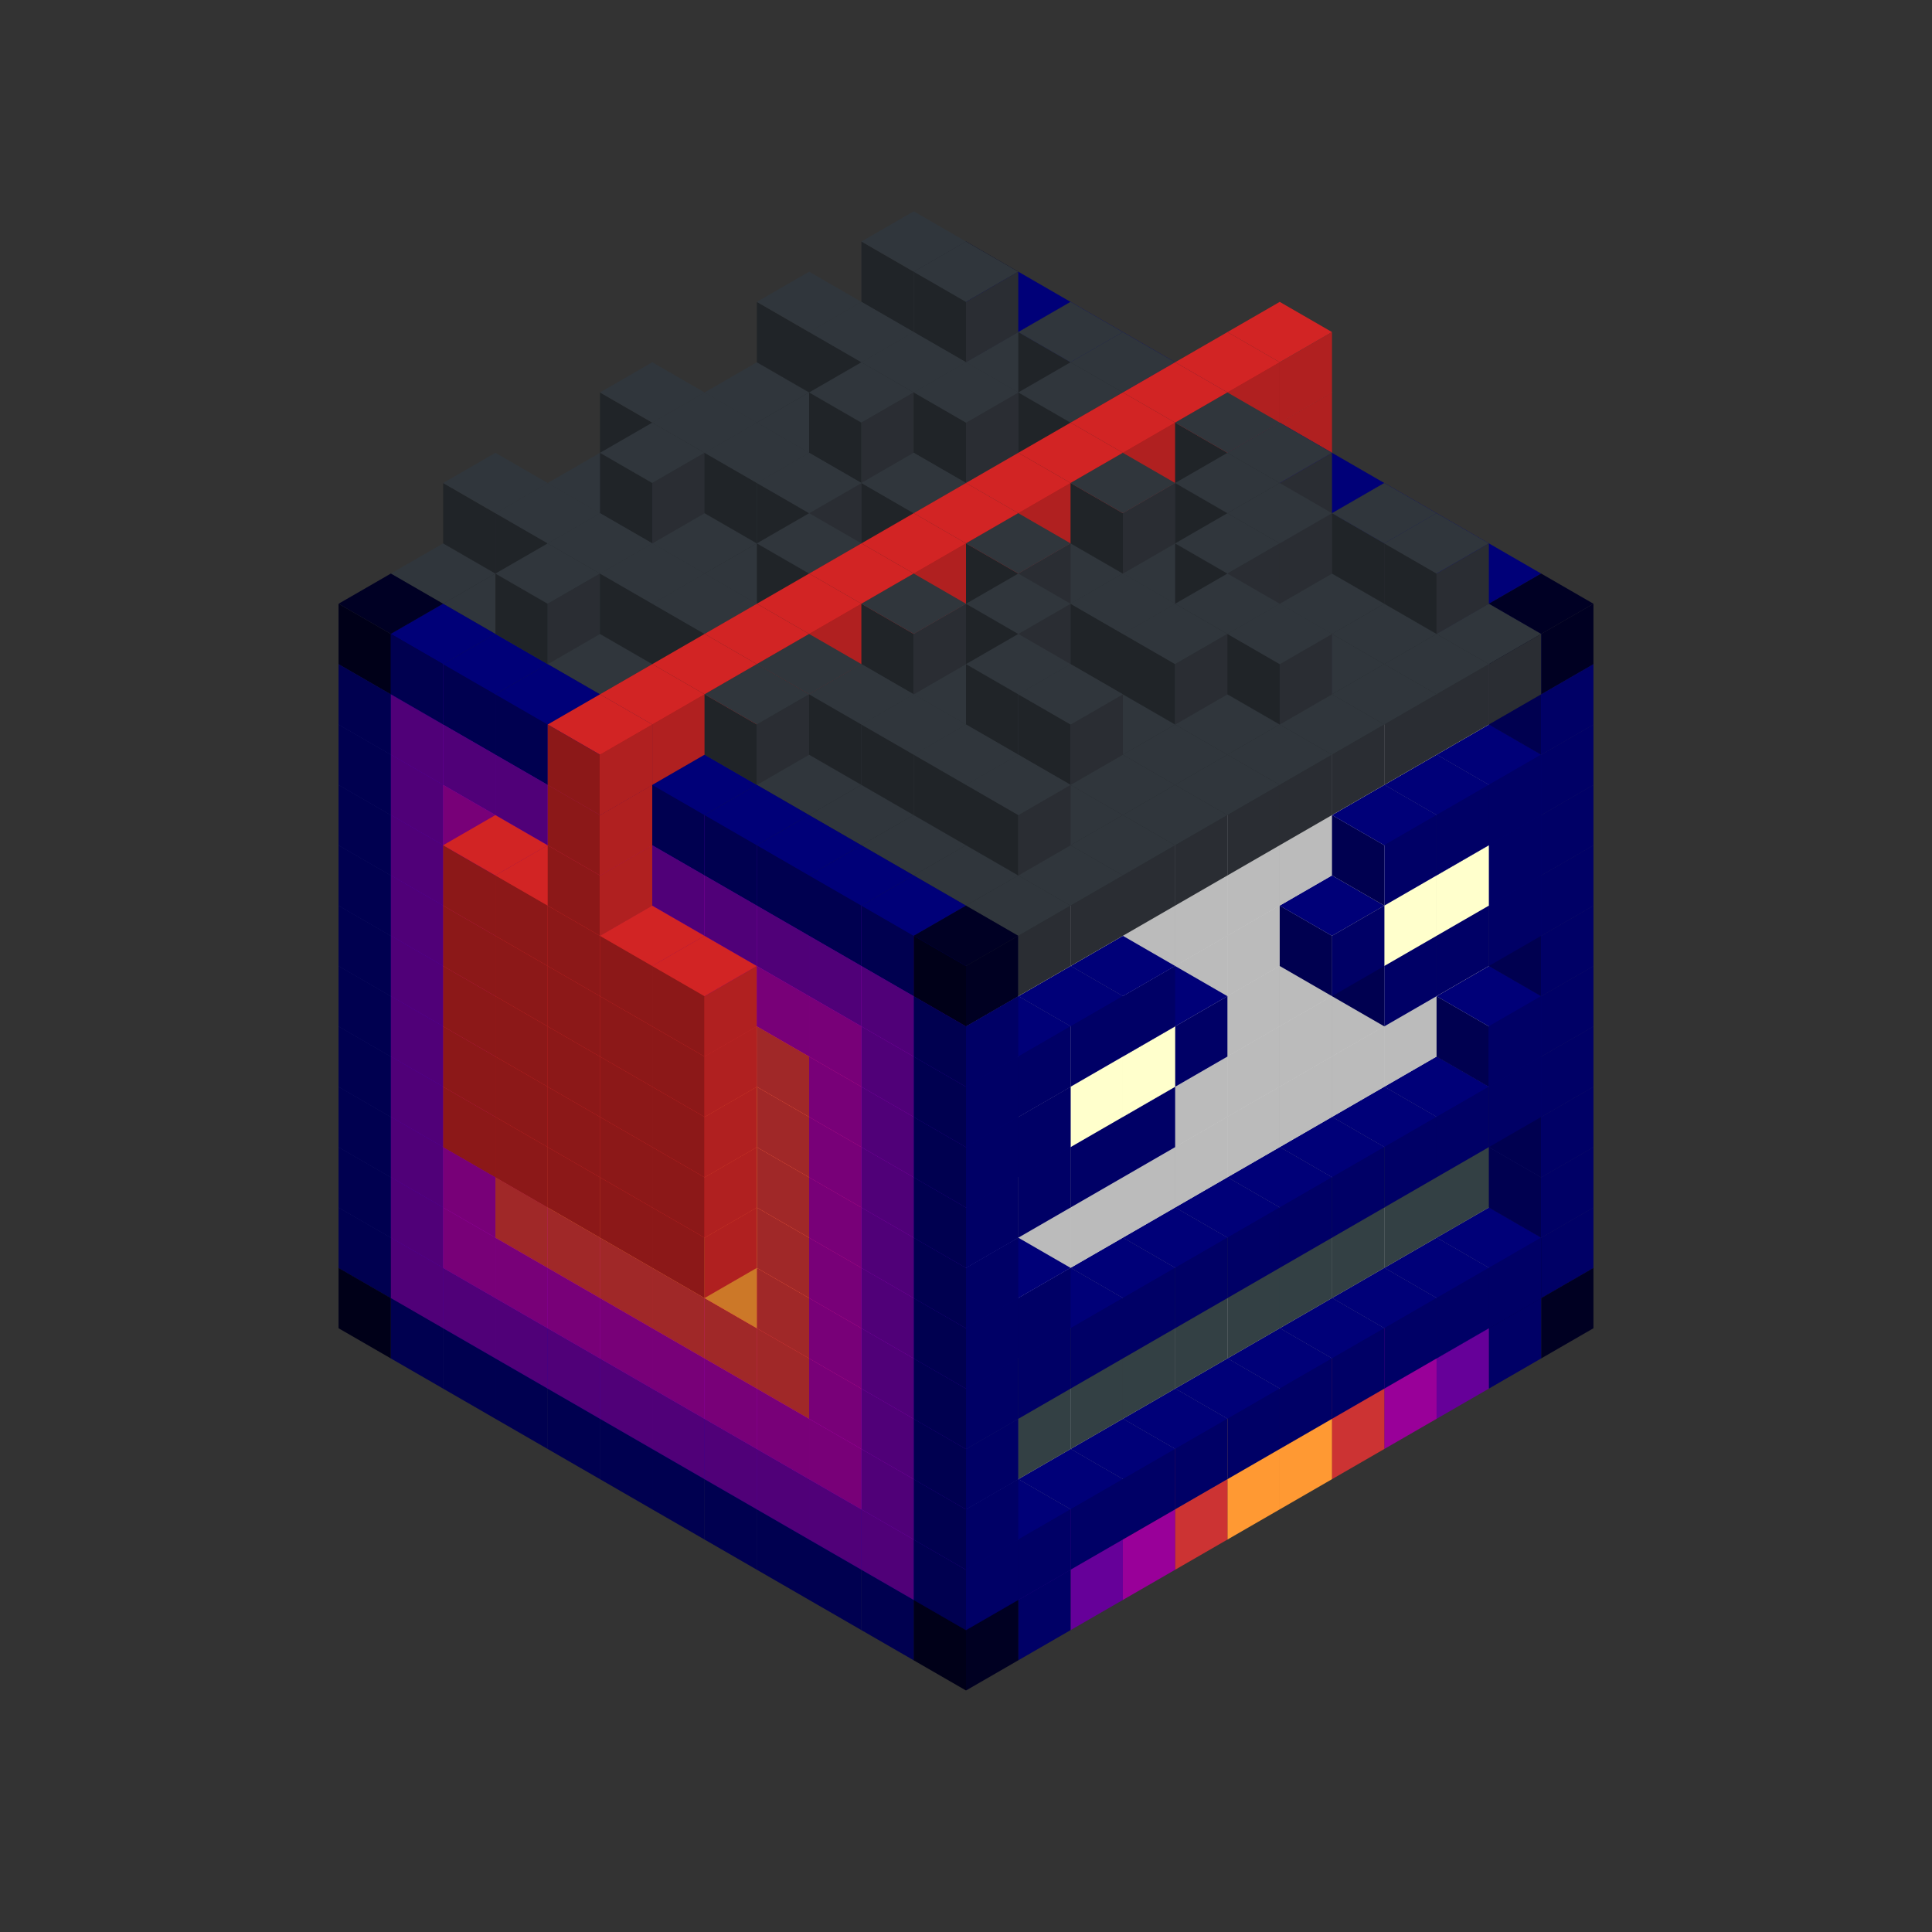 
<svg width='600' height='600' viewBox='4436371 5550000 3200000 3200000' xmlns='http://www.w3.org/2000/svg' xmlns:xlink='http://www.w3.org/1999/xlink'>
<rect x="4436371" y="5550000" width="3200000" height="3200000" fill="#333333" stroke="none"/>
<use xlink:href='#v-0x000001cf-4' transform='translate(983738,3600000)'/>
<use xlink:href='#v-0x000001cf-1' transform='translate(1070341,3650000)'/>
<use xlink:href='#v-0x000001cf-1' transform='translate(1156944,3700000)'/>
<use xlink:href='#v-0x000001cf-1' transform='translate(1243547,3750000)'/>
<use xlink:href='#v-0x000001cf-1' transform='translate(1330150,3800000)'/>
<use xlink:href='#v-0x000001cf-1' transform='translate(1416753,3850000)'/>
<use xlink:href='#v-0x000001cf-1' transform='translate(1503356,3900000)'/>
<use xlink:href='#v-0x000001cf-1' transform='translate(1589959,3950000)'/>
<use xlink:href='#v-0x000001cf-1' transform='translate(1676562,4000000)'/>
<use xlink:href='#v-0x000001cf-1' transform='translate(1763165,4050000)'/>
<use xlink:href='#v-0x000001cf-1' transform='translate(1849768,4100000)'/>
<use xlink:href='#v-0x000001cf-4' transform='translate(2889004,3600000)'/>
<use xlink:href='#v-0x000001cf-1' transform='translate(2802401,3650000)'/>
<use xlink:href='#v-0x000001cf-5' transform='translate(2715798,3700000)'/>
<use xlink:href='#v-0x000001cf-6' transform='translate(2629195,3750000)'/>
<use xlink:href='#v-0x000001cf-7' transform='translate(2542592,3800000)'/>
<use xlink:href='#v-0x000001cf-8' transform='translate(2455989,3850000)'/>
<use xlink:href='#v-0x000001cf-8' transform='translate(2369386,3900000)'/>
<use xlink:href='#v-0x000001cf-7' transform='translate(2282783,3950000)'/>
<use xlink:href='#v-0x000001cf-6' transform='translate(2196180,4000000)'/>
<use xlink:href='#v-0x000001cf-5' transform='translate(2109577,4050000)'/>
<use xlink:href='#v-0x000001cf-1' transform='translate(2022974,4100000)'/>
<use xlink:href='#v-0x000001cf-4' transform='translate(1936371,4150000)'/>
<use xlink:href='#v-0x000001cf-1' transform='translate(983738,3500000)'/>
<use xlink:href='#v-0x000001cf-5' transform='translate(1070341,3550000)'/>
<use xlink:href='#v-0x000001cf-5' transform='translate(1156944,3600000)'/>
<use xlink:href='#v-0x000001cf-5' transform='translate(1243547,3650000)'/>
<use xlink:href='#v-0x000001cf-5' transform='translate(1330150,3700000)'/>
<use xlink:href='#v-0x000001cf-5' transform='translate(1416753,3750000)'/>
<use xlink:href='#v-0x000001cf-5' transform='translate(1503356,3800000)'/>
<use xlink:href='#v-0x000001cf-5' transform='translate(1589959,3850000)'/>
<use xlink:href='#v-0x000001cf-5' transform='translate(1676562,3900000)'/>
<use xlink:href='#v-0x000001cf-5' transform='translate(1763165,3950000)'/>
<use xlink:href='#v-0x000001cf-2' transform='translate(2715798,3500000)'/>
<use xlink:href='#v-0x000001cf-2' transform='translate(2629195,3550000)'/>
<use xlink:href='#v-0x000001cf-2' transform='translate(2542592,3600000)'/>
<use xlink:href='#v-0x000001cf-2' transform='translate(2455989,3650000)'/>
<use xlink:href='#v-0x000001cf-2' transform='translate(2369386,3700000)'/>
<use xlink:href='#v-0x000001cf-2' transform='translate(2282783,3750000)'/>
<use xlink:href='#v-0x000001cf-2' transform='translate(2196180,3800000)'/>
<use xlink:href='#v-0x000001cf-2' transform='translate(2109577,3850000)'/>
<use xlink:href='#v-0x000001cf-2' transform='translate(2022974,3900000)'/>
<use xlink:href='#v-0x000001cf-2' transform='translate(1936371,3950000)'/>
<use xlink:href='#v-0x000001cf-5' transform='translate(1849768,4000000)'/>
<use xlink:href='#v-0x000001cf-1' transform='translate(2889004,3500000)'/>
<use xlink:href='#v-0x000001cf-1' transform='translate(2802401,3550000)'/>
<use xlink:href='#v-0x000001cf-1' transform='translate(2715798,3600000)'/>
<use xlink:href='#v-0x000001cf-1' transform='translate(2629195,3650000)'/>
<use xlink:href='#v-0x000001cf-1' transform='translate(2542592,3700000)'/>
<use xlink:href='#v-0x000001cf-1' transform='translate(2455989,3750000)'/>
<use xlink:href='#v-0x000001cf-1' transform='translate(2369386,3800000)'/>
<use xlink:href='#v-0x000001cf-1' transform='translate(2282783,3850000)'/>
<use xlink:href='#v-0x000001cf-1' transform='translate(2196180,3900000)'/>
<use xlink:href='#v-0x000001cf-1' transform='translate(2109577,3950000)'/>
<use xlink:href='#v-0x000001cf-1' transform='translate(2022974,4000000)'/>
<use xlink:href='#v-0x000001cf-1' transform='translate(1936371,4050000)'/>
<use xlink:href='#v-0x000001cf-1' transform='translate(983738,3400000)'/>
<use xlink:href='#v-0x000001cf-5' transform='translate(1070341,3450000)'/>
<use xlink:href='#v-0x000001cf-6' transform='translate(1156944,3500000)'/>
<use xlink:href='#v-0x000001cf-6' transform='translate(1243547,3550000)'/>
<use xlink:href='#v-0x000001cf-6' transform='translate(1330150,3600000)'/>
<use xlink:href='#v-0x000001cf-6' transform='translate(1416753,3650000)'/>
<use xlink:href='#v-0x000001cf-6' transform='translate(1503356,3700000)'/>
<use xlink:href='#v-0x000001cf-6' transform='translate(1589959,3750000)'/>
<use xlink:href='#v-0x000001cf-6' transform='translate(1676562,3800000)'/>
<use xlink:href='#v-0x000001cf-6' transform='translate(1763165,3850000)'/>
<use xlink:href='#v-0x000001cf-9' transform='translate(2715798,3400000)'/>
<use xlink:href='#v-0x000001cf-9' transform='translate(2629195,3450000)'/>
<use xlink:href='#v-0x000001cf-9' transform='translate(2542592,3500000)'/>
<use xlink:href='#v-0x000001cf-9' transform='translate(2455989,3550000)'/>
<use xlink:href='#v-0x000001cf-9' transform='translate(2369386,3600000)'/>
<use xlink:href='#v-0x000001cf-9' transform='translate(2282783,3650000)'/>
<use xlink:href='#v-0x000001cf-9' transform='translate(2196180,3700000)'/>
<use xlink:href='#v-0x000001cf-9' transform='translate(2109577,3750000)'/>
<use xlink:href='#v-0x000001cf-9' transform='translate(2022974,3800000)'/>
<use xlink:href='#v-0x000001cf-9' transform='translate(1936371,3850000)'/>
<use xlink:href='#v-0x000001cf-5' transform='translate(1849768,3900000)'/>
<use xlink:href='#v-0x000001cf-1' transform='translate(2889004,3400000)'/>
<use xlink:href='#v-0x000001cf-1' transform='translate(1936371,3950000)'/>
<use xlink:href='#v-0x000001cf-1' transform='translate(983738,3300000)'/>
<use xlink:href='#v-0x000001cf-5' transform='translate(1070341,3350000)'/>
<use xlink:href='#v-0x000001cf-6' transform='translate(1156944,3400000)'/>
<use xlink:href='#v-0x000001cf-7' transform='translate(1243547,3450000)'/>
<use xlink:href='#v-0x000001cf-7' transform='translate(1330150,3500000)'/>
<use xlink:href='#v-0x000001cf-7' transform='translate(1416753,3550000)'/>
<use xlink:href='#v-0x000001cf-7' transform='translate(1503356,3600000)'/>
<use xlink:href='#v-0x000001cf-7' transform='translate(1589959,3650000)'/>
<use xlink:href='#v-0x000001cf-7' transform='translate(1676562,3700000)'/>
<use xlink:href='#v-0x000001cf-6' transform='translate(1763165,3750000)'/>
<use xlink:href='#v-0x000001cf-9' transform='translate(2715798,3300000)'/>
<use xlink:href='#v-0x000001cf-9' transform='translate(2629195,3350000)'/>
<use xlink:href='#v-0x000001cf-9' transform='translate(2542592,3400000)'/>
<use xlink:href='#v-0x000001cf-9' transform='translate(2455989,3450000)'/>
<use xlink:href='#v-0x000001cf-9' transform='translate(2369386,3500000)'/>
<use xlink:href='#v-0x000001cf-9' transform='translate(2282783,3550000)'/>
<use xlink:href='#v-0x000001cf-9' transform='translate(2196180,3600000)'/>
<use xlink:href='#v-0x000001cf-9' transform='translate(2109577,3650000)'/>
<use xlink:href='#v-0x000001cf-9' transform='translate(2022974,3700000)'/>
<use xlink:href='#v-0x000001cf-9' transform='translate(1936371,3750000)'/>
<use xlink:href='#v-0x000001cf-5' transform='translate(1849768,3800000)'/>
<use xlink:href='#v-0x000001cf-1' transform='translate(2889004,3300000)'/>
<use xlink:href='#v-0x000001cf-1' transform='translate(1936371,3850000)'/>
<use xlink:href='#v-0x000001cf-1' transform='translate(983738,3200000)'/>
<use xlink:href='#v-0x000001cf-5' transform='translate(1070341,3250000)'/>
<use xlink:href='#v-0x000001cf-6' transform='translate(1156944,3300000)'/>
<use xlink:href='#v-0x000001cf-7' transform='translate(1243547,3350000)'/>
<use xlink:href='#v-0x000001cf-8' transform='translate(1330150,3400000)'/>
<use xlink:href='#v-0x000001cf-8' transform='translate(1416753,3450000)'/>
<use xlink:href='#v-0x000001cf-8' transform='translate(1503356,3500000)'/>
<use xlink:href='#v-0x000001cf-8' transform='translate(1589959,3550000)'/>
<use xlink:href='#v-0x000001cf-7' transform='translate(1676562,3600000)'/>
<use xlink:href='#v-0x000001cf-6' transform='translate(1763165,3650000)'/>
<use xlink:href='#v-0x000001cf-2' transform='translate(2715798,3200000)'/>
<use xlink:href='#v-0x000001cf-2' transform='translate(2629195,3250000)'/>
<use xlink:href='#v-0x000001cf-2' transform='translate(2542592,3300000)'/>
<use xlink:href='#v-0x000001cf-2' transform='translate(2455989,3350000)'/>
<use xlink:href='#v-0x000001cf-2' transform='translate(2369386,3400000)'/>
<use xlink:href='#v-0x000001cf-2' transform='translate(2282783,3450000)'/>
<use xlink:href='#v-0x000001cf-2' transform='translate(2196180,3500000)'/>
<use xlink:href='#v-0x000001cf-2' transform='translate(2109577,3550000)'/>
<use xlink:href='#v-0x000001cf-2' transform='translate(2022974,3600000)'/>
<use xlink:href='#v-0x000001cf-2' transform='translate(1936371,3650000)'/>
<use xlink:href='#v-0x000001cf-5' transform='translate(1849768,3700000)'/>
<use xlink:href='#v-0x000001cf-1' transform='translate(2889004,3200000)'/>
<use xlink:href='#v-0x000001cf-1' transform='translate(2802401,3250000)'/>
<use xlink:href='#v-0x000001cf-1' transform='translate(2715798,3300000)'/>
<use xlink:href='#v-0x000001cf-1' transform='translate(2629195,3350000)'/>
<use xlink:href='#v-0x000001cf-1' transform='translate(2542592,3400000)'/>
<use xlink:href='#v-0x000001cf-1' transform='translate(2455989,3450000)'/>
<use xlink:href='#v-0x000001cf-1' transform='translate(2369386,3500000)'/>
<use xlink:href='#v-0x000001cf-1' transform='translate(2282783,3550000)'/>
<use xlink:href='#v-0x000001cf-1' transform='translate(2196180,3600000)'/>
<use xlink:href='#v-0x000001cf-1' transform='translate(2109577,3650000)'/>
<use xlink:href='#v-0x000001cf-1' transform='translate(2022974,3700000)'/>
<use xlink:href='#v-0x000001cf-1' transform='translate(1936371,3750000)'/>
<use xlink:href='#v-0x000001cf-1' transform='translate(983738,3100000)'/>
<use xlink:href='#v-0x000001cf-5' transform='translate(1070341,3150000)'/>
<use xlink:href='#v-0x000001cf-6' transform='translate(1156944,3200000)'/>
<use xlink:href='#v-0x000001cf-11' transform='translate(2282783,2650000)'/>
<use xlink:href='#v-0x000001cf-7' transform='translate(1243547,3250000)'/>
<use xlink:href='#v-0x000001cf-11' transform='translate(1156944,3300000)'/>
<use xlink:href='#v-0x000001cf-11' transform='translate(2369386,2700000)'/>
<use xlink:href='#v-0x000001cf-8' transform='translate(1330150,3300000)'/>
<use xlink:href='#v-0x000001cf-11' transform='translate(1243547,3350000)'/>
<use xlink:href='#v-0x000001cf-11' transform='translate(2455989,2750000)'/>
<use xlink:href='#v-0x000001cf-2' transform='translate(1416753,3350000)'/>
<use xlink:href='#v-0x000001cf-11' transform='translate(1330150,3400000)'/>
<use xlink:href='#v-0x000001cf-11' transform='translate(2542592,2800000)'/>
<use xlink:href='#v-0x000001cf-2' transform='translate(1503356,3400000)'/>
<use xlink:href='#v-0x000001cf-11' transform='translate(1416753,3450000)'/>
<use xlink:href='#v-0x000001cf-11' transform='translate(2629195,2850000)'/>
<use xlink:href='#v-0x000001cf-8' transform='translate(1589959,3450000)'/>
<use xlink:href='#v-0x000001cf-11' transform='translate(1503356,3500000)'/>
<use xlink:href='#v-0x000001cf-7' transform='translate(1676562,3500000)'/>
<use xlink:href='#v-0x000001cf-6' transform='translate(1763165,3550000)'/>
<use xlink:href='#v-0x000001cf-2' transform='translate(2715798,3100000)'/>
<use xlink:href='#v-0x000001cf-2' transform='translate(2629195,3150000)'/>
<use xlink:href='#v-0x000001cf-2' transform='translate(2542592,3200000)'/>
<use xlink:href='#v-0x000001cf-2' transform='translate(2455989,3250000)'/>
<use xlink:href='#v-0x000001cf-2' transform='translate(2369386,3300000)'/>
<use xlink:href='#v-0x000001cf-2' transform='translate(2282783,3350000)'/>
<use xlink:href='#v-0x000001cf-2' transform='translate(2196180,3400000)'/>
<use xlink:href='#v-0x000001cf-2' transform='translate(2109577,3450000)'/>
<use xlink:href='#v-0x000001cf-2' transform='translate(2022974,3500000)'/>
<use xlink:href='#v-0x000001cf-2' transform='translate(1936371,3550000)'/>
<use xlink:href='#v-0x000001cf-5' transform='translate(1849768,3600000)'/>
<use xlink:href='#v-0x000001cf-1' transform='translate(2889004,3100000)'/>
<use xlink:href='#v-0x000001cf-1' transform='translate(2802401,3150000)'/>
<use xlink:href='#v-0x000001cf-1' transform='translate(2022974,3600000)'/>
<use xlink:href='#v-0x000001cf-1' transform='translate(1936371,3650000)'/>
<use xlink:href='#v-0x000001cf-1' transform='translate(983738,3000000)'/>
<use xlink:href='#v-0x000001cf-5' transform='translate(1070341,3050000)'/>
<use xlink:href='#v-0x000001cf-6' transform='translate(1156944,3100000)'/>
<use xlink:href='#v-0x000001cf-11' transform='translate(2282783,2550000)'/>
<use xlink:href='#v-0x000001cf-7' transform='translate(1243547,3150000)'/>
<use xlink:href='#v-0x000001cf-11' transform='translate(1156944,3200000)'/>
<use xlink:href='#v-0x000001cf-11' transform='translate(2369386,2600000)'/>
<use xlink:href='#v-0x000001cf-8' transform='translate(1330150,3200000)'/>
<use xlink:href='#v-0x000001cf-11' transform='translate(1243547,3250000)'/>
<use xlink:href='#v-0x000001cf-11' transform='translate(2455989,2650000)'/>
<use xlink:href='#v-0x000001cf-2' transform='translate(1416753,3250000)'/>
<use xlink:href='#v-0x000001cf-11' transform='translate(1330150,3300000)'/>
<use xlink:href='#v-0x000001cf-11' transform='translate(2542592,2700000)'/>
<use xlink:href='#v-0x000001cf-2' transform='translate(1503356,3300000)'/>
<use xlink:href='#v-0x000001cf-11' transform='translate(1416753,3350000)'/>
<use xlink:href='#v-0x000001cf-11' transform='translate(2629195,2750000)'/>
<use xlink:href='#v-0x000001cf-8' transform='translate(1589959,3350000)'/>
<use xlink:href='#v-0x000001cf-11' transform='translate(1503356,3400000)'/>
<use xlink:href='#v-0x000001cf-7' transform='translate(1676562,3400000)'/>
<use xlink:href='#v-0x000001cf-6' transform='translate(1763165,3450000)'/>
<use xlink:href='#v-0x000001cf-2' transform='translate(2715798,3000000)'/>
<use xlink:href='#v-0x000001cf-2' transform='translate(2629195,3050000)'/>
<use xlink:href='#v-0x000001cf-2' transform='translate(2542592,3100000)'/>
<use xlink:href='#v-0x000001cf-2' transform='translate(2455989,3150000)'/>
<use xlink:href='#v-0x000001cf-2' transform='translate(2369386,3200000)'/>
<use xlink:href='#v-0x000001cf-2' transform='translate(2282783,3250000)'/>
<use xlink:href='#v-0x000001cf-2' transform='translate(2196180,3300000)'/>
<use xlink:href='#v-0x000001cf-2' transform='translate(2109577,3350000)'/>
<use xlink:href='#v-0x000001cf-2' transform='translate(2022974,3400000)'/>
<use xlink:href='#v-0x000001cf-2' transform='translate(1936371,3450000)'/>
<use xlink:href='#v-0x000001cf-5' transform='translate(1849768,3500000)'/>
<use xlink:href='#v-0x000001cf-1' transform='translate(2889004,3000000)'/>
<use xlink:href='#v-0x000001cf-1' transform='translate(1936371,3550000)'/>
<use xlink:href='#v-0x000001cf-1' transform='translate(983738,2900000)'/>
<use xlink:href='#v-0x000001cf-5' transform='translate(1070341,2950000)'/>
<use xlink:href='#v-0x000001cf-6' transform='translate(1156944,3000000)'/>
<use xlink:href='#v-0x000001cf-11' transform='translate(2282783,2450000)'/>
<use xlink:href='#v-0x000001cf-7' transform='translate(1243547,3050000)'/>
<use xlink:href='#v-0x000001cf-11' transform='translate(1156944,3100000)'/>
<use xlink:href='#v-0x000001cf-11' transform='translate(2369386,2500000)'/>
<use xlink:href='#v-0x000001cf-8' transform='translate(1330150,3100000)'/>
<use xlink:href='#v-0x000001cf-11' transform='translate(1243547,3150000)'/>
<use xlink:href='#v-0x000001cf-11' transform='translate(2455989,2550000)'/>
<use xlink:href='#v-0x000001cf-8' transform='translate(1416753,3150000)'/>
<use xlink:href='#v-0x000001cf-11' transform='translate(1330150,3200000)'/>
<use xlink:href='#v-0x000001cf-11' transform='translate(2542592,2600000)'/>
<use xlink:href='#v-0x000001cf-8' transform='translate(1503356,3200000)'/>
<use xlink:href='#v-0x000001cf-11' transform='translate(1416753,3250000)'/>
<use xlink:href='#v-0x000001cf-11' transform='translate(2629195,2650000)'/>
<use xlink:href='#v-0x000001cf-8' transform='translate(1589959,3250000)'/>
<use xlink:href='#v-0x000001cf-11' transform='translate(1503356,3300000)'/>
<use xlink:href='#v-0x000001cf-7' transform='translate(1676562,3300000)'/>
<use xlink:href='#v-0x000001cf-6' transform='translate(1763165,3350000)'/>
<use xlink:href='#v-0x000001cf-2' transform='translate(2715798,2900000)'/>
<use xlink:href='#v-0x000001cf-2' transform='translate(2629195,2950000)'/>
<use xlink:href='#v-0x000001cf-2' transform='translate(2542592,3000000)'/>
<use xlink:href='#v-0x000001cf-2' transform='translate(2455989,3050000)'/>
<use xlink:href='#v-0x000001cf-2' transform='translate(2369386,3100000)'/>
<use xlink:href='#v-0x000001cf-2' transform='translate(2282783,3150000)'/>
<use xlink:href='#v-0x000001cf-2' transform='translate(2196180,3200000)'/>
<use xlink:href='#v-0x000001cf-2' transform='translate(2109577,3250000)'/>
<use xlink:href='#v-0x000001cf-2' transform='translate(2022974,3300000)'/>
<use xlink:href='#v-0x000001cf-2' transform='translate(1936371,3350000)'/>
<use xlink:href='#v-0x000001cf-5' transform='translate(1849768,3400000)'/>
<use xlink:href='#v-0x000001cf-1' transform='translate(2889004,2900000)'/>
<use xlink:href='#v-0x000001cf-1' transform='translate(2802401,2950000)'/>
<use xlink:href='#v-0x000001cf-1' transform='translate(2715798,3000000)'/>
<use xlink:href='#v-0x000001cf-1' transform='translate(2629195,3050000)'/>
<use xlink:href='#v-0x000001cf-1' transform='translate(2196180,3300000)'/>
<use xlink:href='#v-0x000001cf-1' transform='translate(2109577,3350000)'/>
<use xlink:href='#v-0x000001cf-1' transform='translate(2022974,3400000)'/>
<use xlink:href='#v-0x000001cf-1' transform='translate(1936371,3450000)'/>
<use xlink:href='#v-0x000001cf-1' transform='translate(983738,2800000)'/>
<use xlink:href='#v-0x000001cf-5' transform='translate(1070341,2850000)'/>
<use xlink:href='#v-0x000001cf-6' transform='translate(1156944,2900000)'/>
<use xlink:href='#v-0x000001cf-11' transform='translate(2282783,2350000)'/>
<use xlink:href='#v-0x000001cf-7' transform='translate(1243547,2950000)'/>
<use xlink:href='#v-0x000001cf-11' transform='translate(1156944,3000000)'/>
<use xlink:href='#v-0x000001cf-11' transform='translate(2369386,2400000)'/>
<use xlink:href='#v-0x000001cf-7' transform='translate(1330150,3000000)'/>
<use xlink:href='#v-0x000001cf-11' transform='translate(1243547,3050000)'/>
<use xlink:href='#v-0x000001cf-11' transform='translate(2455989,2450000)'/>
<use xlink:href='#v-0x000001cf-7' transform='translate(1416753,3050000)'/>
<use xlink:href='#v-0x000001cf-11' transform='translate(1330150,3100000)'/>
<use xlink:href='#v-0x000001cf-11' transform='translate(2542592,2500000)'/>
<use xlink:href='#v-0x000001cf-7' transform='translate(1503356,3100000)'/>
<use xlink:href='#v-0x000001cf-11' transform='translate(1416753,3150000)'/>
<use xlink:href='#v-0x000001cf-11' transform='translate(2629195,2550000)'/>
<use xlink:href='#v-0x000001cf-7' transform='translate(1589959,3150000)'/>
<use xlink:href='#v-0x000001cf-11' transform='translate(1503356,3200000)'/>
<use xlink:href='#v-0x000001cf-7' transform='translate(1676562,3200000)'/>
<use xlink:href='#v-0x000001cf-6' transform='translate(1763165,3250000)'/>
<use xlink:href='#v-0x000001cf-2' transform='translate(2715798,2800000)'/>
<use xlink:href='#v-0x000001cf-2' transform='translate(2629195,2850000)'/>
<use xlink:href='#v-0x000001cf-2' transform='translate(2542592,2900000)'/>
<use xlink:href='#v-0x000001cf-2' transform='translate(2455989,2950000)'/>
<use xlink:href='#v-0x000001cf-2' transform='translate(2369386,3000000)'/>
<use xlink:href='#v-0x000001cf-2' transform='translate(2282783,3050000)'/>
<use xlink:href='#v-0x000001cf-2' transform='translate(2196180,3100000)'/>
<use xlink:href='#v-0x000001cf-2' transform='translate(2109577,3150000)'/>
<use xlink:href='#v-0x000001cf-2' transform='translate(2022974,3200000)'/>
<use xlink:href='#v-0x000001cf-2' transform='translate(1936371,3250000)'/>
<use xlink:href='#v-0x000001cf-5' transform='translate(1849768,3300000)'/>
<use xlink:href='#v-0x000001cf-1' transform='translate(2889004,2800000)'/>
<use xlink:href='#v-0x000001cf-1' transform='translate(2802401,2850000)'/>
<use xlink:href='#v-0x000001cf-3' transform='translate(2715798,2900000)'/>
<use xlink:href='#v-0x000001cf-3' transform='translate(2629195,2950000)'/>
<use xlink:href='#v-0x000001cf-1' transform='translate(2542592,3000000)'/>
<use xlink:href='#v-0x000001cf-1' transform='translate(2282783,3150000)'/>
<use xlink:href='#v-0x000001cf-3' transform='translate(2196180,3200000)'/>
<use xlink:href='#v-0x000001cf-3' transform='translate(2109577,3250000)'/>
<use xlink:href='#v-0x000001cf-1' transform='translate(2022974,3300000)'/>
<use xlink:href='#v-0x000001cf-1' transform='translate(1936371,3350000)'/>
<use xlink:href='#v-0x000001cf-1' transform='translate(983738,2700000)'/>
<use xlink:href='#v-0x000001cf-5' transform='translate(1070341,2750000)'/>
<use xlink:href='#v-0x000001cf-6' transform='translate(1156944,2800000)'/>
<use xlink:href='#v-0x000001cf-11' transform='translate(2282783,2250000)'/>
<use xlink:href='#v-0x000001cf-6' transform='translate(1243547,2850000)'/>
<use xlink:href='#v-0x000001cf-11' transform='translate(1156944,2900000)'/>
<use xlink:href='#v-0x000001cf-11' transform='translate(2369386,2300000)'/>
<use xlink:href='#v-0x000001cf-6' transform='translate(1330150,2900000)'/>
<use xlink:href='#v-0x000001cf-11' transform='translate(1243547,2950000)'/>
<use xlink:href='#v-0x000001cf-11' transform='translate(2455989,2350000)'/>
<use xlink:href='#v-0x000001cf-6' transform='translate(1416753,2950000)'/>
<use xlink:href='#v-0x000001cf-11' transform='translate(1330150,3000000)'/>
<use xlink:href='#v-0x000001cf-11' transform='translate(2542592,2400000)'/>
<use xlink:href='#v-0x000001cf-6' transform='translate(1503356,3000000)'/>
<use xlink:href='#v-0x000001cf-11' transform='translate(1416753,3050000)'/>
<use xlink:href='#v-0x000001cf-11' transform='translate(2629195,2450000)'/>
<use xlink:href='#v-0x000001cf-6' transform='translate(1589959,3050000)'/>
<use xlink:href='#v-0x000001cf-11' transform='translate(1503356,3100000)'/>
<use xlink:href='#v-0x000001cf-6' transform='translate(1676562,3100000)'/>
<use xlink:href='#v-0x000001cf-6' transform='translate(1763165,3150000)'/>
<use xlink:href='#v-0x000001cf-2' transform='translate(2715798,2700000)'/>
<use xlink:href='#v-0x000001cf-2' transform='translate(2629195,2750000)'/>
<use xlink:href='#v-0x000001cf-2' transform='translate(2542592,2800000)'/>
<use xlink:href='#v-0x000001cf-2' transform='translate(2455989,2850000)'/>
<use xlink:href='#v-0x000001cf-2' transform='translate(2369386,2900000)'/>
<use xlink:href='#v-0x000001cf-2' transform='translate(2282783,2950000)'/>
<use xlink:href='#v-0x000001cf-2' transform='translate(2196180,3000000)'/>
<use xlink:href='#v-0x000001cf-2' transform='translate(2109577,3050000)'/>
<use xlink:href='#v-0x000001cf-2' transform='translate(2022974,3100000)'/>
<use xlink:href='#v-0x000001cf-2' transform='translate(1936371,3150000)'/>
<use xlink:href='#v-0x000001cf-5' transform='translate(1849768,3200000)'/>
<use xlink:href='#v-0x000001cf-1' transform='translate(2889004,2700000)'/>
<use xlink:href='#v-0x000001cf-1' transform='translate(2802401,2750000)'/>
<use xlink:href='#v-0x000001cf-1' transform='translate(2715798,2800000)'/>
<use xlink:href='#v-0x000001cf-1' transform='translate(2629195,2850000)'/>
<use xlink:href='#v-0x000001cf-1' transform='translate(2196180,3100000)'/>
<use xlink:href='#v-0x000001cf-1' transform='translate(2109577,3150000)'/>
<use xlink:href='#v-0x000001cf-1' transform='translate(2022974,3200000)'/>
<use xlink:href='#v-0x000001cf-1' transform='translate(1936371,3250000)'/>
<use xlink:href='#v-0x000001cf-1' transform='translate(983738,2600000)'/>
<use xlink:href='#v-0x000001cf-5' transform='translate(1070341,2650000)'/>
<use xlink:href='#v-0x000001cf-5' transform='translate(1156944,2700000)'/>
<use xlink:href='#v-0x000001cf-5' transform='translate(1243547,2750000)'/>
<use xlink:href='#v-0x000001cf-5' transform='translate(1330150,2800000)'/>
<use xlink:href='#v-0x000001cf-11' transform='translate(2455989,2250000)'/>
<use xlink:href='#v-0x000001cf-5' transform='translate(1416753,2850000)'/>
<use xlink:href='#v-0x000001cf-11' transform='translate(1330150,2900000)'/>
<use xlink:href='#v-0x000001cf-5' transform='translate(1503356,2900000)'/>
<use xlink:href='#v-0x000001cf-5' transform='translate(1589959,2950000)'/>
<use xlink:href='#v-0x000001cf-5' transform='translate(1676562,3000000)'/>
<use xlink:href='#v-0x000001cf-5' transform='translate(1763165,3050000)'/>
<use xlink:href='#v-0x000001cf-2' transform='translate(2715798,2600000)'/>
<use xlink:href='#v-0x000001cf-2' transform='translate(2629195,2650000)'/>
<use xlink:href='#v-0x000001cf-2' transform='translate(2542592,2700000)'/>
<use xlink:href='#v-0x000001cf-2' transform='translate(2455989,2750000)'/>
<use xlink:href='#v-0x000001cf-2' transform='translate(2369386,2800000)'/>
<use xlink:href='#v-0x000001cf-2' transform='translate(2282783,2850000)'/>
<use xlink:href='#v-0x000001cf-2' transform='translate(2196180,2900000)'/>
<use xlink:href='#v-0x000001cf-2' transform='translate(2109577,2950000)'/>
<use xlink:href='#v-0x000001cf-2' transform='translate(2022974,3000000)'/>
<use xlink:href='#v-0x000001cf-2' transform='translate(1936371,3050000)'/>
<use xlink:href='#v-0x000001cf-5' transform='translate(1849768,3100000)'/>
<use xlink:href='#v-0x000001cf-1' transform='translate(2889004,2600000)'/>
<use xlink:href='#v-0x000001cf-1' transform='translate(1936371,3150000)'/>
<use xlink:href='#v-0x000001cf-4' transform='translate(1936371,1950000)'/>
<use xlink:href='#v-0x000001cf-10' transform='translate(1849768,2000000)'/>
<use xlink:href='#v-0x000001cf-10' transform='translate(1763165,2050000)'/>
<use xlink:href='#v-0x000001cf-10' transform='translate(1676562,2100000)'/>
<use xlink:href='#v-0x000001cf-10' transform='translate(1589959,2150000)'/>
<use xlink:href='#v-0x000001cf-10' transform='translate(1503356,2200000)'/>
<use xlink:href='#v-0x000001cf-10' transform='translate(1416753,2250000)'/>
<use xlink:href='#v-0x000001cf-10' transform='translate(1330150,2300000)'/>
<use xlink:href='#v-0x000001cf-10' transform='translate(1243547,2350000)'/>
<use xlink:href='#v-0x000001cf-10' transform='translate(1156944,2400000)'/>
<use xlink:href='#v-0x000001cf-10' transform='translate(1070341,2450000)'/>
<use xlink:href='#v-0x000001cf-4' transform='translate(983738,2500000)'/>
<use xlink:href='#v-0x000001cf-1' transform='translate(2022974,2000000)'/>
<use xlink:href='#v-0x000001cf-10' transform='translate(1936371,2050000)'/>
<use xlink:href='#v-0x000001cf-10' transform='translate(1849768,2100000)'/>
<use xlink:href='#v-0x000001cf-10' transform='translate(1763165,2150000)'/>
<use xlink:href='#v-0x000001cf-10' transform='translate(1676562,2200000)'/>
<use xlink:href='#v-0x000001cf-10' transform='translate(1589959,2250000)'/>
<use xlink:href='#v-0x000001cf-10' transform='translate(1503356,2300000)'/>
<use xlink:href='#v-0x000001cf-10' transform='translate(1416753,2350000)'/>
<use xlink:href='#v-0x000001cf-10' transform='translate(1330150,2400000)'/>
<use xlink:href='#v-0x000001cf-10' transform='translate(1243547,2450000)'/>
<use xlink:href='#v-0x000001cf-10' transform='translate(1156944,2500000)'/>
<use xlink:href='#v-0x000001cf-1' transform='translate(1070341,2550000)'/>
<use xlink:href='#v-0x000001cf-1' transform='translate(2109577,2050000)'/>
<use xlink:href='#v-0x000001cf-10' transform='translate(2022974,2100000)'/>
<use xlink:href='#v-0x000001cf-10' transform='translate(1936371,2150000)'/>
<use xlink:href='#v-0x000001cf-10' transform='translate(1849768,2200000)'/>
<use xlink:href='#v-0x000001cf-10' transform='translate(1763165,2250000)'/>
<use xlink:href='#v-0x000001cf-10' transform='translate(1676562,2300000)'/>
<use xlink:href='#v-0x000001cf-10' transform='translate(1589959,2350000)'/>
<use xlink:href='#v-0x000001cf-10' transform='translate(1503356,2400000)'/>
<use xlink:href='#v-0x000001cf-10' transform='translate(1416753,2450000)'/>
<use xlink:href='#v-0x000001cf-10' transform='translate(1330150,2500000)'/>
<use xlink:href='#v-0x000001cf-10' transform='translate(1243547,2550000)'/>
<use xlink:href='#v-0x000001cf-1' transform='translate(1156944,2600000)'/>
<use xlink:href='#v-0x000001cf-1' transform='translate(2196180,2100000)'/>
<use xlink:href='#v-0x000001cf-10' transform='translate(2109577,2150000)'/>
<use xlink:href='#v-0x000001cf-10' transform='translate(2022974,2200000)'/>
<use xlink:href='#v-0x000001cf-10' transform='translate(1936371,2250000)'/>
<use xlink:href='#v-0x000001cf-10' transform='translate(1849768,2300000)'/>
<use xlink:href='#v-0x000001cf-10' transform='translate(1763165,2350000)'/>
<use xlink:href='#v-0x000001cf-10' transform='translate(1676562,2400000)'/>
<use xlink:href='#v-0x000001cf-10' transform='translate(1589959,2450000)'/>
<use xlink:href='#v-0x000001cf-10' transform='translate(1503356,2500000)'/>
<use xlink:href='#v-0x000001cf-10' transform='translate(1416753,2550000)'/>
<use xlink:href='#v-0x000001cf-10' transform='translate(1330150,2600000)'/>
<use xlink:href='#v-0x000001cf-1' transform='translate(1243547,2650000)'/>
<use xlink:href='#v-0x000001cf-1' transform='translate(2282783,2150000)'/>
<use xlink:href='#v-0x000001cf-10' transform='translate(2196180,2200000)'/>
<use xlink:href='#v-0x000001cf-10' transform='translate(2109577,2250000)'/>
<use xlink:href='#v-0x000001cf-10' transform='translate(2022974,2300000)'/>
<use xlink:href='#v-0x000001cf-10' transform='translate(1936371,2350000)'/>
<use xlink:href='#v-0x000001cf-10' transform='translate(1849768,2400000)'/>
<use xlink:href='#v-0x000001cf-10' transform='translate(1763165,2450000)'/>
<use xlink:href='#v-0x000001cf-10' transform='translate(1676562,2500000)'/>
<use xlink:href='#v-0x000001cf-10' transform='translate(1589959,2550000)'/>
<use xlink:href='#v-0x000001cf-10' transform='translate(1503356,2600000)'/>
<use xlink:href='#v-0x000001cf-10' transform='translate(1416753,2650000)'/>
<use xlink:href='#v-0x000001cf-1' transform='translate(1330150,2700000)'/>
<use xlink:href='#v-0x000001cf-11' transform='translate(2455989,2150000)'/>
<use xlink:href='#v-0x000001cf-1' transform='translate(2369386,2200000)'/>
<use xlink:href='#v-0x000001cf-10' transform='translate(2282783,2250000)'/>
<use xlink:href='#v-0x000001cf-10' transform='translate(2196180,2300000)'/>
<use xlink:href='#v-0x000001cf-10' transform='translate(2109577,2350000)'/>
<use xlink:href='#v-0x000001cf-10' transform='translate(2022974,2400000)'/>
<use xlink:href='#v-0x000001cf-10' transform='translate(1936371,2450000)'/>
<use xlink:href='#v-0x000001cf-10' transform='translate(1849768,2500000)'/>
<use xlink:href='#v-0x000001cf-10' transform='translate(1763165,2550000)'/>
<use xlink:href='#v-0x000001cf-10' transform='translate(1676562,2600000)'/>
<use xlink:href='#v-0x000001cf-10' transform='translate(1589959,2650000)'/>
<use xlink:href='#v-0x000001cf-10' transform='translate(1503356,2700000)'/>
<use xlink:href='#v-0x000001cf-1' transform='translate(1416753,2750000)'/>
<use xlink:href='#v-0x000001cf-11' transform='translate(1330150,2800000)'/>
<use xlink:href='#v-0x000001cf-1' transform='translate(2455989,2250000)'/>
<use xlink:href='#v-0x000001cf-10' transform='translate(2369386,2300000)'/>
<use xlink:href='#v-0x000001cf-10' transform='translate(2282783,2350000)'/>
<use xlink:href='#v-0x000001cf-10' transform='translate(2196180,2400000)'/>
<use xlink:href='#v-0x000001cf-10' transform='translate(2109577,2450000)'/>
<use xlink:href='#v-0x000001cf-10' transform='translate(2022974,2500000)'/>
<use xlink:href='#v-0x000001cf-10' transform='translate(1936371,2550000)'/>
<use xlink:href='#v-0x000001cf-10' transform='translate(1849768,2600000)'/>
<use xlink:href='#v-0x000001cf-10' transform='translate(1763165,2650000)'/>
<use xlink:href='#v-0x000001cf-10' transform='translate(1676562,2700000)'/>
<use xlink:href='#v-0x000001cf-10' transform='translate(1589959,2750000)'/>
<use xlink:href='#v-0x000001cf-1' transform='translate(1503356,2800000)'/>
<use xlink:href='#v-0x000001cf-1' transform='translate(2542592,2300000)'/>
<use xlink:href='#v-0x000001cf-10' transform='translate(2455989,2350000)'/>
<use xlink:href='#v-0x000001cf-10' transform='translate(2369386,2400000)'/>
<use xlink:href='#v-0x000001cf-10' transform='translate(2282783,2450000)'/>
<use xlink:href='#v-0x000001cf-10' transform='translate(2196180,2500000)'/>
<use xlink:href='#v-0x000001cf-10' transform='translate(2109577,2550000)'/>
<use xlink:href='#v-0x000001cf-10' transform='translate(2022974,2600000)'/>
<use xlink:href='#v-0x000001cf-10' transform='translate(1936371,2650000)'/>
<use xlink:href='#v-0x000001cf-10' transform='translate(1849768,2700000)'/>
<use xlink:href='#v-0x000001cf-10' transform='translate(1763165,2750000)'/>
<use xlink:href='#v-0x000001cf-10' transform='translate(1676562,2800000)'/>
<use xlink:href='#v-0x000001cf-1' transform='translate(1589959,2850000)'/>
<use xlink:href='#v-0x000001cf-1' transform='translate(2629195,2350000)'/>
<use xlink:href='#v-0x000001cf-10' transform='translate(2542592,2400000)'/>
<use xlink:href='#v-0x000001cf-10' transform='translate(2455989,2450000)'/>
<use xlink:href='#v-0x000001cf-10' transform='translate(2369386,2500000)'/>
<use xlink:href='#v-0x000001cf-10' transform='translate(2282783,2550000)'/>
<use xlink:href='#v-0x000001cf-10' transform='translate(2196180,2600000)'/>
<use xlink:href='#v-0x000001cf-10' transform='translate(2109577,2650000)'/>
<use xlink:href='#v-0x000001cf-10' transform='translate(2022974,2700000)'/>
<use xlink:href='#v-0x000001cf-10' transform='translate(1936371,2750000)'/>
<use xlink:href='#v-0x000001cf-10' transform='translate(1849768,2800000)'/>
<use xlink:href='#v-0x000001cf-10' transform='translate(1763165,2850000)'/>
<use xlink:href='#v-0x000001cf-1' transform='translate(1676562,2900000)'/>
<use xlink:href='#v-0x000001cf-1' transform='translate(2715798,2400000)'/>
<use xlink:href='#v-0x000001cf-10' transform='translate(2629195,2450000)'/>
<use xlink:href='#v-0x000001cf-10' transform='translate(2542592,2500000)'/>
<use xlink:href='#v-0x000001cf-10' transform='translate(2455989,2550000)'/>
<use xlink:href='#v-0x000001cf-10' transform='translate(2369386,2600000)'/>
<use xlink:href='#v-0x000001cf-10' transform='translate(2282783,2650000)'/>
<use xlink:href='#v-0x000001cf-10' transform='translate(2196180,2700000)'/>
<use xlink:href='#v-0x000001cf-10' transform='translate(2109577,2750000)'/>
<use xlink:href='#v-0x000001cf-10' transform='translate(2022974,2800000)'/>
<use xlink:href='#v-0x000001cf-10' transform='translate(1936371,2850000)'/>
<use xlink:href='#v-0x000001cf-10' transform='translate(1849768,2900000)'/>
<use xlink:href='#v-0x000001cf-1' transform='translate(1763165,2950000)'/>
<use xlink:href='#v-0x000001cf-1' transform='translate(2802401,2450000)'/>
<use xlink:href='#v-0x000001cf-10' transform='translate(2715798,2500000)'/>
<use xlink:href='#v-0x000001cf-10' transform='translate(2629195,2550000)'/>
<use xlink:href='#v-0x000001cf-10' transform='translate(2542592,2600000)'/>
<use xlink:href='#v-0x000001cf-10' transform='translate(2455989,2650000)'/>
<use xlink:href='#v-0x000001cf-10' transform='translate(2369386,2700000)'/>
<use xlink:href='#v-0x000001cf-10' transform='translate(2282783,2750000)'/>
<use xlink:href='#v-0x000001cf-10' transform='translate(2196180,2800000)'/>
<use xlink:href='#v-0x000001cf-10' transform='translate(2109577,2850000)'/>
<use xlink:href='#v-0x000001cf-10' transform='translate(2022974,2900000)'/>
<use xlink:href='#v-0x000001cf-10' transform='translate(1936371,2950000)'/>
<use xlink:href='#v-0x000001cf-1' transform='translate(1849768,3000000)'/>
<use xlink:href='#v-0x000001cf-4' transform='translate(2889004,2500000)'/>
<use xlink:href='#v-0x000001cf-10' transform='translate(2802401,2550000)'/>
<use xlink:href='#v-0x000001cf-10' transform='translate(2715798,2600000)'/>
<use xlink:href='#v-0x000001cf-10' transform='translate(2629195,2650000)'/>
<use xlink:href='#v-0x000001cf-10' transform='translate(2542592,2700000)'/>
<use xlink:href='#v-0x000001cf-10' transform='translate(2455989,2750000)'/>
<use xlink:href='#v-0x000001cf-10' transform='translate(2369386,2800000)'/>
<use xlink:href='#v-0x000001cf-10' transform='translate(2282783,2850000)'/>
<use xlink:href='#v-0x000001cf-10' transform='translate(2196180,2900000)'/>
<use xlink:href='#v-0x000001cf-10' transform='translate(2109577,2950000)'/>
<use xlink:href='#v-0x000001cf-10' transform='translate(2022974,3000000)'/>
<use xlink:href='#v-0x000001cf-4' transform='translate(1936371,3050000)'/>
<use xlink:href='#v-0x000001cf-10' transform='translate(1849768,1900000)'/>
<use xlink:href='#v-0x000001cf-10' transform='translate(1676562,2000000)'/>
<use xlink:href='#v-0x000001cf-10' transform='translate(1416753,2150000)'/>
<use xlink:href='#v-0x000001cf-10' transform='translate(1156944,2300000)'/>
<use xlink:href='#v-0x000001cf-10' transform='translate(1936371,1950000)'/>
<use xlink:href='#v-0x000001cf-10' transform='translate(1763165,2050000)'/>
<use xlink:href='#v-0x000001cf-10' transform='translate(1503356,2200000)'/>
<use xlink:href='#v-0x000001cf-10' transform='translate(1416753,2250000)'/>
<use xlink:href='#v-0x000001cf-10' transform='translate(1243547,2350000)'/>
<use xlink:href='#v-0x000001cf-10' transform='translate(1849768,2100000)'/>
<use xlink:href='#v-0x000001cf-10' transform='translate(1763165,2150000)'/>
<use xlink:href='#v-0x000001cf-10' transform='translate(1589959,2250000)'/>
<use xlink:href='#v-0x000001cf-10' transform='translate(1330150,2400000)'/>
<use xlink:href='#v-0x000001cf-10' transform='translate(1243547,2450000)'/>
<use xlink:href='#v-0x000001cf-10' transform='translate(2109577,2050000)'/>
<use xlink:href='#v-0x000001cf-10' transform='translate(1936371,2150000)'/>
<use xlink:href='#v-0x000001cf-10' transform='translate(1676562,2300000)'/>
<use xlink:href='#v-0x000001cf-10' transform='translate(1416753,2450000)'/>
<use xlink:href='#v-0x000001cf-10' transform='translate(2196180,2100000)'/>
<use xlink:href='#v-0x000001cf-10' transform='translate(2109577,2150000)'/>
<use xlink:href='#v-0x000001cf-10' transform='translate(1849768,2300000)'/>
<use xlink:href='#v-0x000001cf-10' transform='translate(1676562,2400000)'/>
<use xlink:href='#v-0x000001cf-10' transform='translate(1503356,2500000)'/>
<use xlink:href='#v-0x000001cf-11' transform='translate(2455989,2050000)'/>
<use xlink:href='#v-0x000001cf-11' transform='translate(2369386,2100000)'/>
<use xlink:href='#v-0x000001cf-11' transform='translate(2282783,2150000)'/>
<use xlink:href='#v-0x000001cf-11' transform='translate(2196180,2200000)'/>
<use xlink:href='#v-0x000001cf-11' transform='translate(2109577,2250000)'/>
<use xlink:href='#v-0x000001cf-11' transform='translate(2022974,2300000)'/>
<use xlink:href='#v-0x000001cf-11' transform='translate(1936371,2350000)'/>
<use xlink:href='#v-0x000001cf-11' transform='translate(1849768,2400000)'/>
<use xlink:href='#v-0x000001cf-11' transform='translate(1763165,2450000)'/>
<use xlink:href='#v-0x000001cf-11' transform='translate(1676562,2500000)'/>
<use xlink:href='#v-0x000001cf-11' transform='translate(1589959,2550000)'/>
<use xlink:href='#v-0x000001cf-11' transform='translate(1503356,2600000)'/>
<use xlink:href='#v-0x000001cf-11' transform='translate(1416753,2650000)'/>
<use xlink:href='#v-0x000001cf-11' transform='translate(1330150,2700000)'/>
<use xlink:href='#v-0x000001cf-10' transform='translate(2369386,2200000)'/>
<use xlink:href='#v-0x000001cf-10' transform='translate(2196180,2300000)'/>
<use xlink:href='#v-0x000001cf-10' transform='translate(2022974,2400000)'/>
<use xlink:href='#v-0x000001cf-10' transform='translate(1849768,2500000)'/>
<use xlink:href='#v-0x000001cf-10' transform='translate(1676562,2600000)'/>
<use xlink:href='#v-0x000001cf-10' transform='translate(1589959,2650000)'/>
<use xlink:href='#v-0x000001cf-10' transform='translate(2455989,2250000)'/>
<use xlink:href='#v-0x000001cf-10' transform='translate(2369386,2300000)'/>
<use xlink:href='#v-0x000001cf-10' transform='translate(2022974,2500000)'/>
<use xlink:href='#v-0x000001cf-10' transform='translate(1763165,2650000)'/>
<use xlink:href='#v-0x000001cf-10' transform='translate(2455989,2350000)'/>
<use xlink:href='#v-0x000001cf-10' transform='translate(2369386,2400000)'/>
<use xlink:href='#v-0x000001cf-10' transform='translate(2196180,2500000)'/>
<use xlink:href='#v-0x000001cf-10' transform='translate(2022974,2600000)'/>
<use xlink:href='#v-0x000001cf-10' transform='translate(1849768,2700000)'/>
<use xlink:href='#v-0x000001cf-10' transform='translate(2629195,2350000)'/>
<use xlink:href='#v-0x000001cf-10' transform='translate(2369386,2500000)'/>
<use xlink:href='#v-0x000001cf-10' transform='translate(2282783,2550000)'/>
<use xlink:href='#v-0x000001cf-10' transform='translate(2109577,2650000)'/>
<use xlink:href='#v-0x000001cf-10' transform='translate(1936371,2750000)'/>
<use xlink:href='#v-0x000001cf-10' transform='translate(2715798,2400000)'/>
<use xlink:href='#v-0x000001cf-10' transform='translate(2455989,2550000)'/>
<use xlink:href='#v-0x000001cf-10' transform='translate(2022974,2800000)'/>
<defs>
<g id='v-0x000001cf-1'>
<polygon points='4100000,4100000 4100000,4200000 4013397,4150000 4013397,4050000' fill='#000050'/>
<polygon points='4100000,4100000 4100000,4200000 4186602,4150000 4186602,4050000' fill='#000066'/>
<polygon points='4100000,4100000 4013397,4050000 4100000,4000000 4186602,4050000' fill='#000078'/>
</g>
<g id='v-0x000001cf-2'>
<polygon points='4100000,4100000 4100000,4200000 4013397,4150000 4013397,4050000' fill='#949494'/>
<polygon points='4100000,4100000 4100000,4200000 4186602,4150000 4186602,4050000' fill='#bbbbbb'/>
<polygon points='4100000,4100000 4013397,4050000 4100000,4000000 4186602,4050000' fill='#dedede'/>
</g>
<g id='v-0x000001cf-3'>
<polygon points='4100000,4100000 4100000,4200000 4013397,4150000 4013397,4050000' fill='#cccca0'/>
<polygon points='4100000,4100000 4100000,4200000 4186602,4150000 4186602,4050000' fill='#ffffcc'/>
<polygon points='4100000,4100000 4013397,4050000 4100000,4000000 4186602,4050000' fill='#fffff0'/>
</g>
<g id='v-0x000001cf-4'>
<polygon points='4100000,4100000 4100000,4200000 4013397,4150000 4013397,4050000' fill='#000018'/>
<polygon points='4100000,4100000 4100000,4200000 4186602,4150000 4186602,4050000' fill='#000022'/>
<polygon points='4100000,4100000 4013397,4050000 4100000,4000000 4186602,4050000' fill='#000024'/>
</g>
<g id='v-0x000001cf-5'>
<polygon points='4100000,4100000 4100000,4200000 4013397,4150000 4013397,4050000' fill='#500078'/>
<polygon points='4100000,4100000 4100000,4200000 4186602,4150000 4186602,4050000' fill='#660099'/>
<polygon points='4100000,4100000 4013397,4050000 4100000,4000000 4186602,4050000' fill='#7800b4'/>
</g>
<g id='v-0x000001cf-6'>
<polygon points='4100000,4100000 4100000,4200000 4013397,4150000 4013397,4050000' fill='#780078'/>
<polygon points='4100000,4100000 4100000,4200000 4186602,4150000 4186602,4050000' fill='#990099'/>
<polygon points='4100000,4100000 4013397,4050000 4100000,4000000 4186602,4050000' fill='#b400b4'/>
</g>
<g id='v-0x000001cf-7'>
<polygon points='4100000,4100000 4100000,4200000 4013397,4150000 4013397,4050000' fill='#a02828'/>
<polygon points='4100000,4100000 4100000,4200000 4186602,4150000 4186602,4050000' fill='#cc3333'/>
<polygon points='4100000,4100000 4013397,4050000 4100000,4000000 4186602,4050000' fill='#f03c3c'/>
</g>
<g id='v-0x000001cf-8'>
<polygon points='4100000,4100000 4100000,4200000 4013397,4150000 4013397,4050000' fill='#cc7828'/>
<polygon points='4100000,4100000 4100000,4200000 4186602,4150000 4186602,4050000' fill='#ff9933'/>
<polygon points='4100000,4100000 4013397,4050000 4100000,4000000 4186602,4050000' fill='#ffb43c'/>
</g>
<g id='v-0x000001cf-9'>
<polygon points='4100000,4100000 4100000,4200000 4013397,4150000 4013397,4050000' fill='#283034'/>
<polygon points='4100000,4100000 4100000,4200000 4186602,4150000 4186602,4050000' fill='#334044'/>
<polygon points='4100000,4100000 4013397,4050000 4100000,4000000 4186602,4050000' fill='#3c484e'/>
</g>
<g id='v-0x000001cf-10'>
<polygon points='4100000,4100000 4100000,4200000 4013397,4150000 4013397,4050000' fill='#202428'/>
<polygon points='4100000,4100000 4100000,4200000 4186602,4150000 4186602,4050000' fill='#2a2d33'/>
<polygon points='4100000,4100000 4013397,4050000 4100000,4000000 4186602,4050000' fill='#30363c'/>
</g>
<g id='v-0x000001cf-11'>
<polygon points='4100000,4100000 4100000,4200000 4013397,4150000 4013397,4050000' fill='#8c1818'/>
<polygon points='4100000,4100000 4100000,4200000 4186602,4150000 4186602,4050000' fill='#b02020'/>
<polygon points='4100000,4100000 4013397,4050000 4100000,4000000 4186602,4050000' fill='#d22424'/>
</g>
</defs>
</svg>
